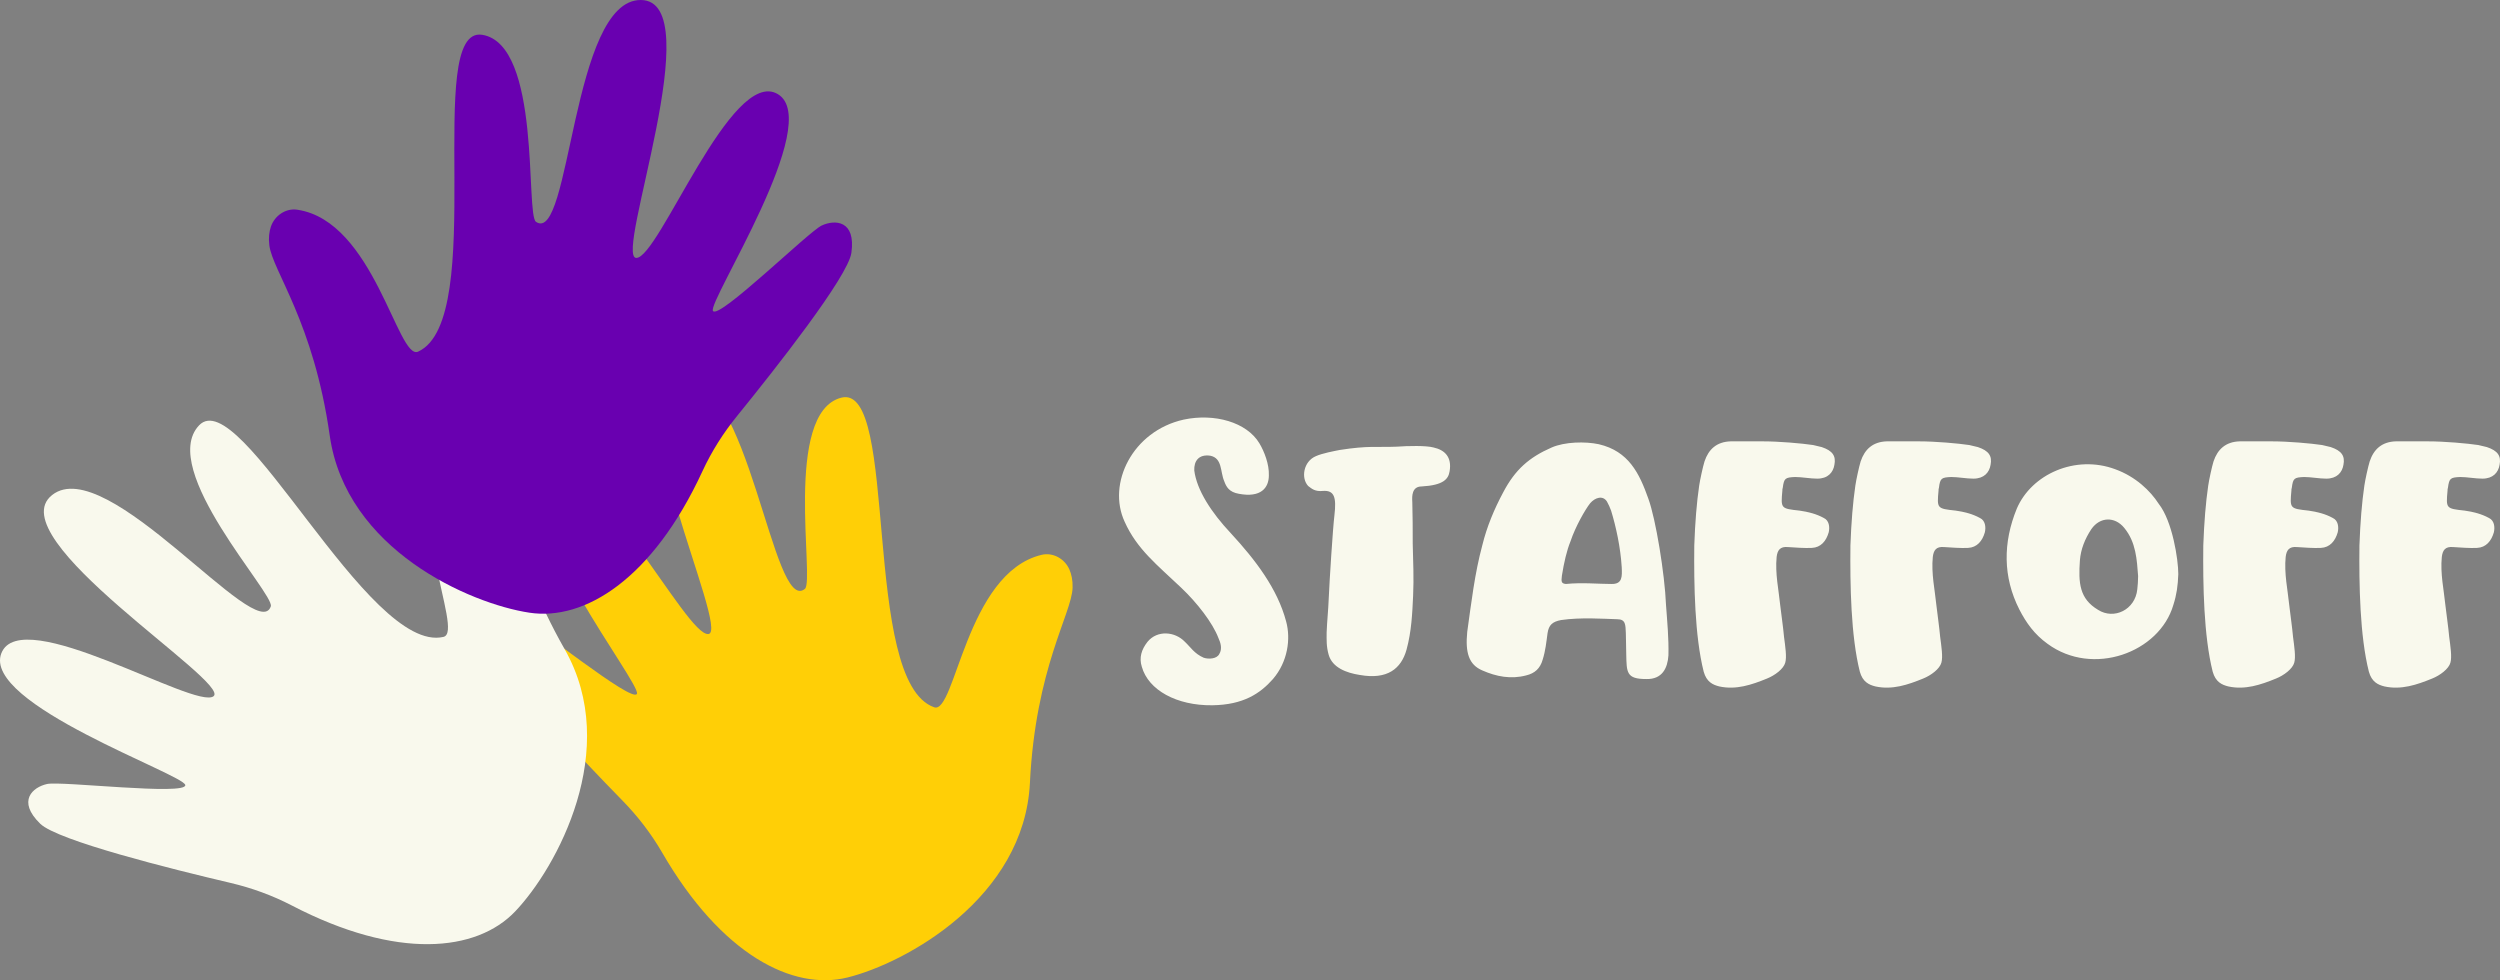 <svg id="final_svg" viewBox="118.438 371.457 853.08 334.478" xmlns="http://www.w3.org/2000/svg" xmlns:xlink="http://www.w3.org/1999/xlink" xml:space="preserve">
      <rect x="118.438" y="371.457" width="853.08" height="334.478" fill="#808080" stroke="none"/>
      <g id="png_group" transform="translate(118.433, 371.458) scale(1.162)" opacity="1">
      <g height="334.47" width="366.03" transform="rotate(0)">
                  <style type="text/css">.st0{fill:#F6AD17;}	.st1{fill:#E12F80;}	.st2{fill:#7F509F;}</style>
          <g id="color_index_2" fill="rgba(255, 207, 6, 1)">
                          <path d="M194.46,250.38c-3.22-5.56-7.15-10.66-11.64-15.26c-12.45-12.73-36.18-37.69-37.82-44.61		c-2.24-9.41,3.92-10.24,7.94-8.79c4.03,1.45,32.69,24.86,34.1,22.04c1.41-2.82-37.68-52.2-24.84-61.64		c12.84-9.44,39.21,44.79,45.83,44.07c6.62-0.72-28.62-73.24-8.31-75.3s27.11,69.85,36.65,62.04c2.95-2.41-6.42-51.75,10.68-56.15		s5.74,83.41,27.29,90.92c6.22,2.17,9.34-39.45,31.55-44.77c3.33-0.8,6.78,1.16,8.15,4.3c0.61,1.4,1.01,3.16,0.94,5.37		c-0.24,7.6-10.87,23.53-12.53,57.29s-36.4,52.9-53.59,57.16C232.96,290.99,211.93,280.55,194.46,250.38z"></path>
                      </g>
          <g id="color_index_1" fill="rgba(249, 249, 237, 1)">
                          <path d="M85.69,265.9c-5.7-2.96-11.76-5.16-18.01-6.63c-17.33-4.07-50.75-12.41-55.85-17.36		c-6.94-6.74-2.19-10.75,1.99-11.68s40.93,3.45,40.6,0.31c-0.33-3.14-59.8-23.84-54.02-38.7s57.12,16.77,62.32,12.61		c5.2-4.16-63.44-46.47-47.4-59.09s60.35,44.41,64.21,32.7c1.19-3.62-33.18-40.23-21.1-53.12s49.58,67.31,71.8,62.09		c6.41-1.51-13.28-38.3,2.61-54.71c2.38-2.46,6.35-2.66,9.18-0.74c1.26,0.85,2.55,2.13,3.67,4.03c3.87,6.55,3.44,25.69,20.15,55.07		s-2.35,64.17-14.57,76.99C139.96,279.52,116.61,281.99,85.69,265.9z"></path>
                      </g>
          <g id="color_index_0" fill="rgba(105, 0, 176, 1)">
                          <path d="M206.27,138.41c2.69-5.83,6.14-11.28,10.19-16.26c11.22-13.82,32.56-40.86,33.56-47.9		c1.36-9.58-4.84-9.84-8.72-8.02c-3.88,1.82-30.27,27.76-31.93,25.08s32.72-55.44,19.07-63.66c-13.65-8.22-34.93,48.2-41.59,48.09		C180.2,75.63,208.62,0.18,188.21,0s-20.58,72.05-30.8,65.15c-3.16-2.13,1.64-52.12-15.8-54.93s1.95,83.58-18.82,93.04		c-5.99,2.73-12.93-38.42-35.53-41.68c-3.39-0.49-6.65,1.78-7.72,5.03c-0.48,1.45-0.72,3.24-0.44,5.43		c0.94,7.55,12.99,22.43,17.74,55.89c4.76,33.47,41.11,49.33,58.62,51.99C171.67,182.39,191.65,170.06,206.27,138.41z"></path>
                      </g>
              </g>
    </g>
    <g id="text_group" transform="rotate(0)" opacity="1">
      <g id="text_layer_1_0" fill="rgba(249, 249, 237, 1)" transform="translate(497.712, 505.137)">
                  <path d="M34.40 106.98C45.03 106.84 50.77 102.93 55.10 98.03C60.14 92.16 61.25 84.33 59.58 78.32C56.64 67.27 49.23 57.48 40.70 48.25C34.12 41.26 29.09 33.56 28.25 26.85C28.11 23.63 29.79 21.26 33.70 21.82C37.90 22.66 37.06 27.27 38.46 30.49C39.16 32.44 40.14 34.26 43.49 34.82C50.91 36.22 53.70 32.86 53.70 28.53C53.84 24.75 52.16 20.42 50.49 17.62C46.15 10.35 35.10 7.27 24.61 9.51C7.13 13.43-1.54 31.33 4.48 44.33C8.67 53.70 15.52 59.02 23.77 66.85C29.23 72.02 34.54 78.87 36.50 84.05C37.20 85.59 37.90 87.69 36.78 89.50C35.94 91.18 33.14 91.32 31.47 90.76C28.25 89.36 26.99 87.13 25.03 85.31C21.68 81.81 15.66 81.25 12.31 85.31C10.21 87.97 9.37 90.76 10.35 93.84C12.59 101.81 22.24 107.12 34.40 106.98ZM102.79 51.74C102.79 45.59 102.79 43.77 102.65 37.62C102.51 35.52 102.51 32.31 105.87 32.31C113.28 31.89 114.96 29.79 115.38 27.13C116.21 22.24 113.70 19.86 109.92 19.02C107.40 18.32 101.11 18.46 97.33 18.74C90.34 19.02 87.83 18.32 77.90 19.86C75.80 20.28 72.02 20.98 69.78 21.96C65.45 23.77 64.61 29.51 67.13 32.17C68.39 33.14 69.50 34.12 72.16 33.84C76.08 33.56 76.78 36.08 76.08 42.09C75.52 46.71 74.40 64.33 74.12 70.76C73.98 74.54 73.56 78.32 73.42 82.09C73.42 84.61 73.28 86.85 74.12 89.78C75.38 94.12 80.13 95.94 84.75 96.64C94.12 98.31 98.87 94.54 100.69 87.97C102.37 81.81 102.65 75.66 102.93 69.50C103.21 63.63 102.93 57.76 102.79 51.74C102.79 51.74 102.79 51.74 102.79 51.74ZM121.39 81.95C120.69 89.08 121.95 93.14 126.56 95.10C131.32 97.20 136.35 98.17 141.53 96.78C144.46 96.08 146.28 94.40 147.12 91.46C148.10 88.38 148.38 85.45 148.80 82.37C149.22 79.57 150.48 78.46 153.41 77.90C160.13 76.92 167.82 77.48 172.57 77.62C175.51 77.62 175.37 79.57 175.51 82.23C175.51 84.33 175.65 86.71 175.65 89.50C175.79 95.80 175.65 98.03 182.50 98.03C187.96 98.17 189.78 94.26 190.05 89.92C190.19 84.19 189.64 78.46 189.22 72.72C188.80 62.23 185.72 43.35 183.20 36.50C180.13 27.83 176.49 20.28 166.28 17.90C161.67 16.92 154.67 17.06 150.20 19.02C142.51 22.38 137.75 26.57 133.70 34.26C130.62 40.00 128.10 46.01 126.56 52.30C123.91 62.09 122.79 72.02 121.39 81.95ZM155.09 65.59C153.55 65.45 153.41 64.89 153.69 62.79C154.39 58.32 155.37 54.12 156.63 51.04C158.31 46.01 161.67 40.14 163.34 38.04C165.02 36.08 167.68 35.24 169.08 37.48C169.64 38.46 170.06 39.44 170.48 40.56C172.15 46.01 173.69 53.00 174.11 59.86C174.25 63.07 174.39 65.73 170.48 65.59C166.14 65.59 160.55 65.03 155.09 65.59ZM222.08 16.92C218.44 16.92 214.95 16.92 211.31 16.92C206.56 17.06 203.76 19.58 202.36 23.77C201.80 25.59 200.82 30.07 200.54 32.03C199.70 37.76 199.14 44.61 198.87 52.44C198.73 65.87 199.01 83.35 202.08 95.52C203.06 99.01 205.16 99.99 207.40 100.55C213.13 101.81 218.44 99.99 223.62 97.89C226.42 96.78 229.35 94.54 229.91 92.44C230.47 90.48 229.91 86.85 229.49 83.63C229.21 80.41 228.51 75.66 228.23 73.14C227.67 67.55 226.42 62.09 226.97 56.36C227.25 54.12 228.09 52.72 230.89 53.00C232.99 53.14 236.76 53.42 239.00 53.28C242.08 53.14 243.90 50.91 244.74 47.97C245.16 46.15 244.88 43.91 243.06 43.07C240.54 41.68 237.74 40.98 234.81 40.56C228.37 39.86 228.37 39.86 228.93 33.70C228.93 33.42 228.93 33.14 229.07 32.72C229.49 29.51 229.91 29.23 233.27 29.09C235.65 29.09 238.44 29.65 240.82 29.65C244.46 29.65 246.27 27.55 246.69 24.89C247.25 21.96 246.13 20.14 242.36 18.88C241.38 18.60 240.40 18.46 239.42 18.18C235.65 17.62 227.95 16.92 222.08 16.92ZM275.36 16.92C271.73 16.92 268.23 16.92 264.59 16.92C259.84 17.06 257.04 19.58 255.64 23.77C255.08 25.59 254.11 30.07 253.83 32.03C252.99 37.76 252.43 44.61 252.15 52.44C252.01 65.87 252.29 83.35 255.36 95.52C256.34 99.01 258.44 99.99 260.68 100.55C266.41 101.81 271.73 99.99 276.90 97.89C279.70 96.78 282.63 94.54 283.19 92.44C283.75 90.48 283.19 86.85 282.77 83.63C282.49 80.41 281.80 75.66 281.52 73.14C280.96 67.55 279.70 62.09 280.26 56.36C280.54 54.12 281.38 52.72 284.17 53.00C286.27 53.14 290.05 53.42 292.28 53.28C295.36 53.14 297.18 50.91 298.02 47.97C298.44 46.15 298.16 43.91 296.34 43.07C293.82 41.68 291.03 40.98 288.09 40.56C281.66 39.86 281.66 39.86 282.22 33.70C282.22 33.42 282.22 33.14 282.36 32.72C282.77 29.51 283.19 29.23 286.55 29.09C288.93 29.09 291.73 29.65 294.10 29.65C297.74 29.65 299.56 27.55 299.98 24.89C300.54 21.96 299.42 20.14 295.64 18.88C294.66 18.60 293.68 18.46 292.70 18.18C288.93 17.62 281.24 16.92 275.36 16.92ZM364.03 62.23C364.03 57.34 362.07 44.19 357.31 38.18C354.52 33.84 349.48 28.95 342.49 26.43C328.92 21.40 313.96 28.11 308.93 39.86C304.17 51.46 304.17 63.21 309.77 74.26C312.14 78.87 314.94 82.79 319.42 86.01C334.80 97.33 357.59 89.08 362.35 72.72C363.47 69.23 363.89 66.15 364.03 62.23ZM350.32 62.93C350.32 64.61 350.18 66.01 350.04 67.41C349.34 74.40 342.07 77.90 336.62 74.40C330.32 70.62 329.90 65.31 330.46 57.48C330.74 53.84 332.14 50.21 334.38 46.85C337.32 42.65 342.35 42.51 345.57 46.43C349.62 51.32 349.90 57.34 350.32 62.93ZM395.77 16.92C392.14 16.92 388.64 16.92 385.00 16.92C380.25 17.06 377.45 19.58 376.05 23.77C375.49 25.59 374.52 30.07 374.24 32.03C373.40 37.76 372.84 44.61 372.56 52.44C372.42 65.87 372.70 83.35 375.77 95.52C376.75 99.01 378.85 99.99 381.09 100.55C386.82 101.81 392.14 99.99 397.31 97.89C400.11 96.78 403.04 94.54 403.60 92.44C404.16 90.48 403.60 86.85 403.18 83.63C402.90 80.41 402.21 75.66 401.93 73.14C401.37 67.55 400.11 62.09 400.67 56.36C400.95 54.12 401.79 52.72 404.58 53.00C406.68 53.14 410.46 53.42 412.69 53.28C415.77 53.14 417.59 50.91 418.43 47.97C418.85 46.15 418.57 43.91 416.75 43.07C414.23 41.68 411.44 40.98 408.50 40.56C402.07 39.86 402.07 39.86 402.63 33.70C402.63 33.42 402.63 33.14 402.77 32.72C403.18 29.51 403.60 29.23 406.96 29.09C409.34 29.09 412.14 29.65 414.51 29.65C418.15 29.65 419.97 27.55 420.39 24.89C420.95 21.96 419.83 20.14 416.05 18.88C415.07 18.60 414.09 18.46 413.11 18.18C409.34 17.62 401.65 16.92 395.77 16.92ZM449.06 16.92C445.42 16.92 441.92 16.92 438.29 16.92C433.53 17.06 430.73 19.58 429.34 23.77C428.78 25.59 427.80 30.07 427.52 32.03C426.68 37.76 426.12 44.61 425.84 52.44C425.70 65.87 425.98 83.35 429.06 95.52C430.04 99.01 432.13 99.99 434.37 100.55C440.10 101.81 445.42 99.99 450.59 97.89C453.39 96.78 456.33 94.54 456.89 92.44C457.45 90.48 456.89 86.85 456.47 83.63C456.19 80.41 455.49 75.66 455.21 73.14C454.65 67.55 453.39 62.09 453.95 56.36C454.23 54.12 455.07 52.72 457.87 53.00C459.96 53.14 463.74 53.42 465.98 53.28C469.05 53.14 470.87 50.91 471.71 47.97C472.13 46.15 471.85 43.91 470.03 43.07C467.52 41.68 464.72 40.98 461.78 40.56C455.35 39.86 455.35 39.86 455.91 33.70C455.91 33.42 455.91 33.14 456.05 32.72C456.47 29.51 456.89 29.23 460.24 29.09C462.62 29.09 465.42 29.65 467.79 29.65C471.43 29.65 473.25 27.55 473.67 24.89C474.23 21.96 473.11 20.14 469.33 18.88C468.35 18.60 467.38 18.46 466.40 18.18C462.62 17.62 454.93 16.92 449.06 16.92Z"></path>
              </g>
    </g>
  </svg>